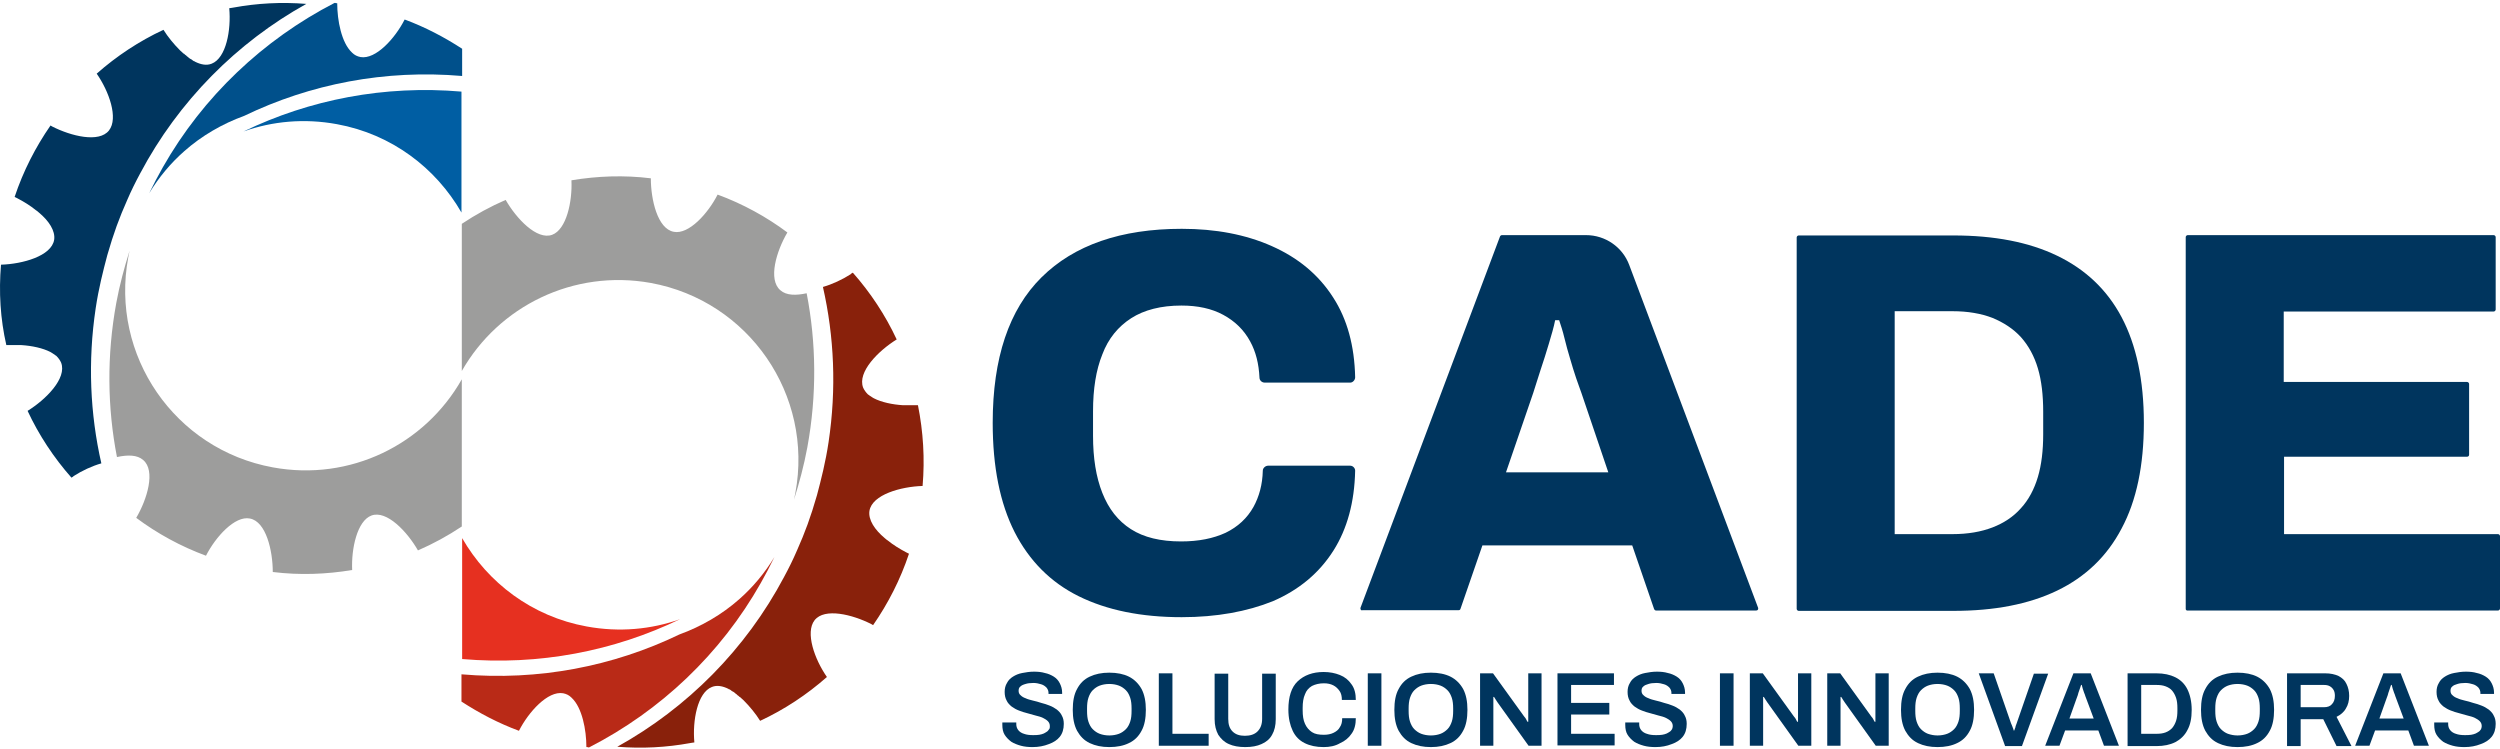 <svg class="normal-logo" width="257" height="77" viewBox="0 0 257 77" fill="none" xmlns="http://www.w3.org/2000/svg"><path d="M106.148 76.8C105.738 76.8 105.328 76.766 104.952 76.663C104.577 76.561 104.235 76.424 103.962 76.253C103.689 76.049 103.45 75.809 103.279 75.536C103.108 75.263 103.04 74.921 103.04 74.512C103.04 74.478 103.04 74.409 103.04 74.375C103.04 74.341 103.04 74.307 103.04 74.272H104.474C104.474 74.272 104.474 74.307 104.474 74.341C104.474 74.375 104.474 74.409 104.474 74.443C104.474 74.682 104.543 74.887 104.679 75.058C104.816 75.229 105.021 75.365 105.26 75.434C105.533 75.536 105.84 75.57 106.182 75.57C106.421 75.57 106.626 75.57 106.831 75.536C107.001 75.502 107.172 75.468 107.309 75.4C107.445 75.331 107.548 75.263 107.65 75.195C107.753 75.126 107.787 75.024 107.855 74.956C107.924 74.887 107.924 74.751 107.924 74.648C107.924 74.443 107.855 74.272 107.719 74.136C107.582 73.999 107.411 73.897 107.206 73.794C107.001 73.692 106.728 73.624 106.455 73.555C106.182 73.487 105.874 73.385 105.601 73.316C105.294 73.248 105.021 73.145 104.747 73.043C104.474 72.941 104.235 72.804 103.996 72.633C103.791 72.462 103.586 72.257 103.484 72.019C103.347 71.779 103.279 71.472 103.279 71.13C103.279 70.789 103.347 70.482 103.518 70.208C103.655 69.935 103.859 69.73 104.133 69.559C104.406 69.389 104.713 69.252 105.089 69.184C105.465 69.115 105.84 69.047 106.284 69.047C106.694 69.047 107.07 69.081 107.411 69.184C107.753 69.252 108.06 69.389 108.333 69.559C108.607 69.73 108.812 69.969 108.948 70.243C109.085 70.516 109.187 70.823 109.187 71.199V71.335H107.787V71.233C107.787 71.028 107.719 70.857 107.582 70.686C107.445 70.55 107.275 70.413 107.036 70.345C106.797 70.277 106.558 70.208 106.25 70.208C105.909 70.208 105.635 70.243 105.43 70.311C105.191 70.379 105.021 70.447 104.884 70.584C104.747 70.686 104.713 70.857 104.713 71.028C104.713 71.199 104.782 71.37 104.918 71.472C105.055 71.609 105.226 71.711 105.43 71.779C105.635 71.882 105.909 71.95 106.182 72.019C106.455 72.087 106.762 72.155 107.036 72.257C107.343 72.326 107.616 72.428 107.889 72.531C108.163 72.633 108.402 72.77 108.641 72.941C108.846 73.111 109.051 73.316 109.153 73.555C109.29 73.794 109.358 74.068 109.358 74.409C109.358 74.956 109.221 75.4 108.948 75.741C108.675 76.083 108.299 76.322 107.821 76.493C107.309 76.697 106.762 76.8 106.148 76.8Z" fill="#00355E"></path><path d="M114.037 76.8C113.252 76.8 112.603 76.663 112.022 76.39C111.441 76.117 111.032 75.673 110.724 75.126C110.417 74.546 110.28 73.829 110.28 72.975C110.28 72.087 110.417 71.37 110.724 70.823C111.032 70.243 111.441 69.833 112.022 69.559C112.603 69.286 113.252 69.15 114.037 69.15C114.823 69.15 115.506 69.286 116.052 69.559C116.599 69.833 117.043 70.277 117.35 70.823C117.657 71.404 117.794 72.121 117.794 72.975C117.794 73.829 117.657 74.58 117.35 75.126C117.043 75.707 116.633 76.117 116.052 76.39C115.506 76.663 114.823 76.8 114.037 76.8ZM114.037 75.605C114.413 75.605 114.754 75.536 115.027 75.434C115.301 75.331 115.54 75.16 115.745 74.956C115.95 74.751 116.086 74.478 116.189 74.17C116.291 73.863 116.325 73.487 116.325 73.077V72.838C116.325 72.428 116.291 72.053 116.189 71.745C116.086 71.438 115.95 71.165 115.745 70.96C115.54 70.755 115.301 70.584 115.027 70.482C114.754 70.379 114.413 70.311 114.037 70.311C113.661 70.311 113.32 70.379 113.047 70.482C112.773 70.584 112.534 70.755 112.329 70.96C112.125 71.165 111.988 71.438 111.885 71.745C111.783 72.053 111.749 72.428 111.749 72.838V73.077C111.749 73.487 111.783 73.863 111.885 74.17C111.988 74.478 112.125 74.751 112.329 74.956C112.534 75.16 112.773 75.331 113.047 75.434C113.32 75.536 113.661 75.605 114.037 75.605Z" fill="#00355E"></path><path d="M119.126 76.663V69.218H120.526V75.434H124.249V76.663H119.126Z" fill="#00355E"></path><path d="M128.005 76.8C127.356 76.8 126.776 76.697 126.332 76.492C125.853 76.287 125.512 75.946 125.239 75.536C125 75.092 124.863 74.58 124.863 73.931V69.252H126.263V73.897C126.263 74.477 126.4 74.887 126.707 75.195C127.015 75.502 127.424 75.639 127.971 75.639C128.517 75.639 128.961 75.502 129.269 75.195C129.576 74.887 129.747 74.477 129.747 73.897V69.252H131.147V73.931C131.147 74.58 131.011 75.126 130.771 75.536C130.532 75.98 130.157 76.287 129.679 76.492C129.235 76.697 128.688 76.8 128.005 76.8Z" fill="#00355E"></path><path d="M136.065 76.8C135.314 76.8 134.665 76.663 134.119 76.39C133.572 76.117 133.163 75.707 132.889 75.126C132.616 74.546 132.445 73.829 132.445 72.941C132.445 71.643 132.753 70.652 133.402 70.038C134.05 69.423 134.938 69.081 136.065 69.081C136.68 69.081 137.227 69.184 137.739 69.389C138.251 69.594 138.627 69.901 138.934 70.345C139.242 70.755 139.378 71.301 139.378 71.95H137.944C137.944 71.575 137.876 71.267 137.705 71.028C137.534 70.789 137.329 70.584 137.056 70.448C136.783 70.311 136.475 70.243 136.1 70.243C135.622 70.243 135.212 70.345 134.87 70.516C134.529 70.721 134.29 70.994 134.153 71.37C133.982 71.745 133.914 72.223 133.914 72.77V73.009C133.914 73.59 133.982 74.034 134.153 74.409C134.324 74.785 134.563 75.058 134.87 75.263C135.178 75.468 135.587 75.536 136.1 75.536C136.475 75.536 136.817 75.468 137.09 75.331C137.363 75.195 137.602 75.024 137.739 74.751C137.91 74.512 137.978 74.204 137.978 73.829H139.378C139.378 74.478 139.242 75.024 138.934 75.434C138.661 75.844 138.251 76.185 137.773 76.39C137.261 76.697 136.68 76.8 136.065 76.8Z" fill="#00355E"></path><path d="M140.608 76.663V69.218H142.008V76.663H140.608Z" fill="#00355E"></path><path d="M147.096 76.8C146.311 76.8 145.662 76.663 145.081 76.39C144.501 76.117 144.091 75.673 143.784 75.126C143.476 74.546 143.34 73.829 143.34 72.975C143.34 72.087 143.476 71.37 143.784 70.823C144.091 70.243 144.501 69.833 145.081 69.56C145.662 69.286 146.311 69.15 147.096 69.15C147.882 69.15 148.565 69.286 149.111 69.56C149.658 69.833 150.102 70.277 150.409 70.823C150.717 71.404 150.853 72.121 150.853 72.975C150.853 73.829 150.717 74.58 150.409 75.126C150.102 75.707 149.692 76.117 149.111 76.39C148.531 76.663 147.882 76.8 147.096 76.8ZM147.096 75.605C147.472 75.605 147.814 75.536 148.087 75.434C148.36 75.331 148.599 75.161 148.804 74.956C149.009 74.751 149.146 74.478 149.248 74.17C149.35 73.863 149.385 73.487 149.385 73.077V72.838C149.385 72.428 149.35 72.053 149.248 71.745C149.146 71.438 149.009 71.165 148.804 70.96C148.599 70.755 148.36 70.584 148.087 70.482C147.814 70.379 147.472 70.311 147.096 70.311C146.721 70.311 146.379 70.379 146.106 70.482C145.833 70.584 145.594 70.755 145.389 70.96C145.184 71.165 145.047 71.438 144.945 71.745C144.842 72.053 144.808 72.428 144.808 72.838V73.077C144.808 73.487 144.842 73.863 144.945 74.17C145.047 74.478 145.184 74.751 145.389 74.956C145.594 75.161 145.833 75.331 146.106 75.434C146.379 75.536 146.721 75.605 147.096 75.605Z" fill="#00355E"></path><path d="M152.151 76.663V69.218H153.483L156.66 73.624C156.694 73.658 156.728 73.726 156.796 73.794C156.83 73.863 156.899 73.931 156.933 74.034C156.967 74.102 157.001 74.17 157.035 74.204H157.104C157.104 74.102 157.104 73.999 157.104 73.897C157.104 73.794 157.104 73.692 157.104 73.624V69.218H158.47V76.663H157.138L153.961 72.224C153.893 72.121 153.825 72.019 153.757 71.916C153.688 71.779 153.62 71.711 153.586 71.643H153.517C153.517 71.745 153.517 71.848 153.517 71.916C153.517 71.984 153.517 72.121 153.517 72.224V76.663H152.151Z" fill="#00355E"></path><path d="M160.109 76.663V69.218H165.915V70.413H161.509V72.258H165.437V73.453H161.509V75.434H165.983V76.629H160.109V76.663Z" fill="#00355E"></path><path d="M170.184 76.8C169.774 76.8 169.364 76.766 168.988 76.663C168.613 76.561 168.271 76.424 167.998 76.253C167.725 76.048 167.486 75.809 167.315 75.536C167.144 75.263 167.076 74.921 167.076 74.511C167.076 74.477 167.076 74.409 167.076 74.375C167.076 74.341 167.076 74.307 167.076 74.272H168.51C168.51 74.272 168.51 74.307 168.51 74.341C168.51 74.375 168.51 74.409 168.51 74.443C168.51 74.682 168.579 74.887 168.715 75.058C168.852 75.229 169.057 75.365 169.296 75.434C169.569 75.536 169.876 75.57 170.218 75.57C170.457 75.57 170.662 75.57 170.867 75.536C171.038 75.502 171.208 75.468 171.345 75.4C171.482 75.331 171.584 75.263 171.687 75.195C171.789 75.126 171.823 75.024 171.891 74.956C171.926 74.853 171.96 74.751 171.96 74.648C171.96 74.443 171.891 74.272 171.755 74.136C171.618 73.999 171.447 73.897 171.243 73.794C171.038 73.692 170.764 73.624 170.491 73.555C170.218 73.487 169.911 73.384 169.637 73.316C169.33 73.248 169.057 73.145 168.784 73.043C168.51 72.941 168.271 72.804 168.032 72.633C167.827 72.462 167.622 72.257 167.52 72.018C167.383 71.779 167.315 71.472 167.315 71.13C167.315 70.789 167.383 70.481 167.554 70.208C167.691 69.935 167.896 69.73 168.169 69.559C168.442 69.389 168.749 69.252 169.125 69.184C169.501 69.115 169.876 69.047 170.32 69.047C170.73 69.047 171.106 69.081 171.447 69.184C171.789 69.252 172.096 69.389 172.37 69.559C172.643 69.73 172.848 69.969 172.984 70.242C173.121 70.516 173.223 70.823 173.223 71.199V71.335H171.823V71.233C171.823 71.028 171.755 70.857 171.618 70.686C171.482 70.55 171.311 70.413 171.072 70.345C170.833 70.277 170.594 70.208 170.286 70.208C169.945 70.208 169.672 70.242 169.467 70.311C169.228 70.379 169.057 70.447 168.92 70.584C168.784 70.686 168.749 70.857 168.749 71.028C168.749 71.199 168.818 71.369 168.954 71.472C169.091 71.609 169.262 71.711 169.467 71.779C169.672 71.882 169.945 71.95 170.218 72.018C170.491 72.087 170.799 72.155 171.072 72.257C171.379 72.326 171.652 72.428 171.926 72.531C172.199 72.633 172.438 72.77 172.677 72.941C172.882 73.111 173.087 73.316 173.189 73.555C173.326 73.794 173.394 74.067 173.394 74.409C173.394 74.956 173.258 75.4 172.984 75.741C172.711 76.082 172.335 76.322 171.857 76.492C171.345 76.697 170.799 76.8 170.184 76.8Z" fill="#00355E"></path><path d="M176.81 76.663V69.218H178.21V76.663H176.81Z" fill="#00355E"></path><path d="M179.884 76.663V69.218H181.215L184.392 73.624C184.426 73.658 184.46 73.726 184.528 73.794C184.562 73.863 184.631 73.931 184.665 74.034C184.699 74.102 184.733 74.17 184.767 74.204H184.836C184.836 74.102 184.836 73.999 184.836 73.897C184.836 73.794 184.836 73.692 184.836 73.624V69.218H186.202V76.663H184.87L181.694 72.224C181.625 72.121 181.557 72.019 181.489 71.916C181.42 71.779 181.352 71.711 181.318 71.643H181.25C181.25 71.745 181.25 71.848 181.25 71.916C181.25 71.984 181.25 72.121 181.25 72.224V76.663H179.884Z" fill="#00355E"></path><path d="M187.841 76.663V69.218H189.173L192.349 73.624C192.383 73.658 192.417 73.726 192.485 73.794C192.519 73.863 192.588 73.931 192.622 74.034C192.656 74.102 192.69 74.17 192.724 74.204H192.793C192.793 74.102 192.793 73.999 192.793 73.897C192.793 73.794 192.793 73.692 192.793 73.624V69.218H194.159V76.663H192.827L189.651 72.224C189.582 72.121 189.514 72.019 189.446 71.916C189.377 71.779 189.309 71.711 189.275 71.643H189.207C189.207 71.745 189.207 71.848 189.207 71.916C189.207 71.984 189.207 72.121 189.207 72.224V76.663H187.841Z" fill="#00355E"></path><path d="M199.18 76.8C198.394 76.8 197.745 76.663 197.165 76.39C196.584 76.117 196.174 75.673 195.867 75.126C195.559 74.546 195.423 73.829 195.423 72.975C195.423 72.087 195.559 71.37 195.867 70.823C196.174 70.243 196.584 69.833 197.165 69.559C197.745 69.286 198.394 69.15 199.18 69.15C199.965 69.15 200.648 69.286 201.195 69.559C201.741 69.833 202.185 70.277 202.492 70.823C202.8 71.404 202.936 72.121 202.936 72.975C202.936 73.829 202.8 74.58 202.492 75.126C202.185 75.707 201.775 76.117 201.195 76.39C200.648 76.663 199.965 76.8 199.18 76.8ZM199.18 75.605C199.555 75.605 199.897 75.536 200.17 75.434C200.443 75.331 200.682 75.16 200.887 74.956C201.092 74.751 201.229 74.478 201.331 74.17C201.434 73.863 201.468 73.487 201.468 73.077V72.838C201.468 72.428 201.434 72.053 201.331 71.745C201.229 71.438 201.092 71.165 200.887 70.96C200.682 70.755 200.443 70.584 200.17 70.482C199.897 70.379 199.555 70.311 199.18 70.311C198.804 70.311 198.462 70.379 198.189 70.482C197.916 70.584 197.677 70.755 197.472 70.96C197.267 71.165 197.13 71.438 197.028 71.745C196.926 72.053 196.891 72.428 196.891 72.838V73.077C196.891 73.487 196.926 73.863 197.028 74.17C197.13 74.478 197.267 74.751 197.472 74.956C197.677 75.16 197.916 75.331 198.189 75.434C198.497 75.536 198.804 75.605 199.18 75.605Z" fill="#00355E"></path><path d="M206.113 76.663L203.415 69.218H204.952L206.728 74.341C206.762 74.409 206.796 74.512 206.83 74.58C206.864 74.648 206.898 74.751 206.933 74.853C206.967 74.922 207.001 75.024 207.001 75.092H207.069C207.103 75.024 207.103 74.956 207.137 74.887C207.172 74.819 207.206 74.717 207.206 74.648C207.24 74.546 207.274 74.478 207.308 74.375L209.084 69.252H210.553L207.855 76.698H206.113V76.663Z" fill="#00355E"></path><path d="M210.245 76.663L213.148 69.218H214.924L217.827 76.663H216.29L215.709 75.092H212.294L211.713 76.663H210.245ZM212.738 73.863H215.231L214.48 71.848C214.446 71.779 214.412 71.677 214.377 71.575C214.343 71.472 214.309 71.335 214.241 71.199C214.207 71.062 214.138 70.926 214.104 70.789C214.07 70.652 214.036 70.516 214.002 70.413H213.933C213.899 70.55 213.831 70.721 213.763 70.926C213.694 71.131 213.626 71.301 213.592 71.472C213.524 71.643 213.489 71.779 213.455 71.848L212.738 73.863Z" fill="#00355E"></path><path d="M218.715 76.663V69.218H221.686C222.437 69.218 223.086 69.355 223.633 69.628C224.179 69.901 224.589 70.311 224.862 70.857C225.135 71.404 225.306 72.121 225.306 72.975C225.306 73.829 225.169 74.512 224.862 75.058C224.589 75.605 224.145 76.014 223.633 76.288C223.086 76.561 222.437 76.698 221.686 76.698H218.715V76.663ZM220.115 75.434H221.686C222.027 75.434 222.335 75.4 222.608 75.297C222.881 75.195 223.086 75.058 223.291 74.853C223.462 74.648 223.598 74.409 223.701 74.102C223.803 73.794 223.837 73.453 223.837 73.043V72.804C223.837 72.394 223.803 72.053 223.701 71.745C223.598 71.438 223.462 71.199 223.291 70.994C223.12 70.789 222.881 70.653 222.608 70.55C222.335 70.448 222.027 70.413 221.686 70.413H220.115V75.434Z" fill="#00355E"></path><path d="M230.019 76.8C229.234 76.8 228.585 76.663 228.004 76.39C227.424 76.117 227.014 75.673 226.707 75.126C226.399 74.546 226.263 73.829 226.263 72.975C226.263 72.087 226.399 71.37 226.707 70.823C227.014 70.243 227.424 69.833 228.004 69.559C228.585 69.286 229.234 69.15 230.019 69.15C230.805 69.15 231.488 69.286 232.035 69.559C232.581 69.833 233.025 70.277 233.332 70.823C233.64 71.404 233.776 72.121 233.776 72.975C233.776 73.829 233.64 74.58 233.332 75.126C233.025 75.707 232.615 76.117 232.035 76.39C231.488 76.663 230.805 76.8 230.019 76.8ZM230.019 75.605C230.395 75.605 230.737 75.536 231.01 75.434C231.283 75.331 231.522 75.16 231.727 74.956C231.932 74.751 232.069 74.478 232.171 74.17C232.274 73.863 232.308 73.487 232.308 73.077V72.838C232.308 72.428 232.274 72.053 232.171 71.745C232.069 71.438 231.932 71.165 231.727 70.96C231.522 70.755 231.283 70.584 231.01 70.482C230.737 70.379 230.395 70.311 230.019 70.311C229.644 70.311 229.302 70.379 229.029 70.482C228.756 70.584 228.517 70.755 228.312 70.96C228.107 71.165 227.97 71.438 227.868 71.745C227.765 72.053 227.731 72.428 227.731 72.838V73.077C227.731 73.487 227.765 73.863 227.868 74.17C227.97 74.478 228.107 74.751 228.312 74.956C228.517 75.16 228.756 75.331 229.029 75.434C229.336 75.536 229.644 75.605 230.019 75.605Z" fill="#00355E"></path><path d="M235.108 76.663V69.218H239.036C239.582 69.218 240.026 69.32 240.402 69.491C240.777 69.696 241.051 69.935 241.221 70.311C241.392 70.652 241.495 71.062 241.495 71.54C241.495 72.019 241.392 72.463 241.153 72.838C240.948 73.214 240.607 73.487 240.197 73.692L241.734 76.698H240.197L238.831 73.931H236.508V76.698H235.108V76.663ZM236.508 72.702H238.899C239.275 72.702 239.548 72.599 239.719 72.394C239.924 72.189 240.026 71.882 240.026 71.54C240.026 71.301 239.992 71.096 239.89 70.926C239.787 70.755 239.685 70.652 239.514 70.55C239.343 70.448 239.138 70.413 238.899 70.413H236.508V72.702Z" fill="#00355E"></path><path d="M242.109 76.663L245.012 69.218H246.788L249.691 76.663H248.154L247.574 75.092H244.158L243.578 76.663H242.109ZM244.602 73.863H247.095L246.344 71.848C246.31 71.779 246.276 71.677 246.242 71.575C246.207 71.472 246.173 71.335 246.105 71.199C246.071 71.062 246.003 70.926 245.968 70.789C245.934 70.653 245.9 70.516 245.866 70.413H245.798C245.763 70.55 245.695 70.721 245.627 70.926C245.559 71.131 245.49 71.301 245.456 71.472C245.388 71.643 245.354 71.779 245.319 71.848L244.602 73.863Z" fill="#00355E"></path><path d="M253.346 76.8C252.936 76.8 252.526 76.766 252.151 76.663C251.775 76.561 251.433 76.424 251.16 76.253C250.887 76.049 250.648 75.809 250.477 75.536C250.306 75.263 250.238 74.921 250.238 74.512C250.238 74.478 250.238 74.409 250.238 74.375C250.238 74.341 250.238 74.307 250.238 74.272H251.672C251.672 74.272 251.672 74.307 251.672 74.341C251.672 74.375 251.672 74.409 251.672 74.443C251.672 74.682 251.741 74.887 251.877 75.058C252.014 75.229 252.219 75.365 252.458 75.434C252.731 75.536 253.039 75.57 253.38 75.57C253.619 75.57 253.824 75.57 254.029 75.536C254.2 75.502 254.371 75.468 254.507 75.4C254.644 75.331 254.746 75.263 254.849 75.195C254.951 75.126 254.985 75.024 255.054 74.956C255.088 74.853 255.122 74.751 255.122 74.648C255.122 74.443 255.054 74.272 254.917 74.136C254.78 73.999 254.61 73.897 254.405 73.794C254.2 73.692 253.927 73.624 253.653 73.555C253.38 73.487 253.073 73.385 252.799 73.316C252.492 73.248 252.219 73.145 251.946 73.043C251.672 72.941 251.433 72.804 251.194 72.633C250.989 72.462 250.784 72.257 250.682 72.019C250.545 71.779 250.477 71.472 250.477 71.13C250.477 70.789 250.545 70.482 250.716 70.208C250.853 69.935 251.058 69.73 251.331 69.559C251.604 69.389 251.912 69.252 252.287 69.184C252.663 69.115 253.039 69.047 253.483 69.047C253.892 69.047 254.268 69.081 254.61 69.184C254.951 69.252 255.258 69.389 255.532 69.559C255.805 69.73 256.01 69.969 256.146 70.243C256.283 70.516 256.386 70.823 256.386 71.199V71.335H254.985V71.233C254.985 71.028 254.917 70.857 254.78 70.686C254.644 70.55 254.473 70.413 254.234 70.345C253.995 70.277 253.756 70.208 253.448 70.208C253.107 70.208 252.834 70.243 252.629 70.311C252.39 70.379 252.219 70.447 252.082 70.584C251.946 70.686 251.912 70.857 251.912 71.028C251.912 71.199 251.98 71.37 252.116 71.472C252.253 71.609 252.424 71.711 252.629 71.779C252.834 71.882 253.107 71.95 253.38 72.019C253.653 72.087 253.961 72.155 254.234 72.257C254.541 72.326 254.814 72.428 255.088 72.531C255.361 72.633 255.6 72.77 255.839 72.941C256.044 73.111 256.249 73.316 256.351 73.555C256.488 73.794 256.556 74.068 256.556 74.409C256.556 74.956 256.42 75.4 256.146 75.741C255.873 76.083 255.498 76.322 255.019 76.493C254.507 76.697 253.961 76.8 253.346 76.8Z" fill="#00355E"></path><path d="M69.912 63.651C66.94 64.71 63.662 65.017 60.315 64.402C54.68 63.378 50.137 59.894 47.508 55.318V64.88C47.508 65.222 47.508 65.563 47.508 65.939V67.749C55.431 68.432 63.115 66.93 69.912 63.651Z" fill="#E63020"></path><path d="M66.906 29.088C76.981 30.933 83.641 40.598 81.763 50.673C81.729 50.912 81.66 51.117 81.626 51.356C82.173 49.614 82.651 47.838 82.992 45.994C83.983 40.598 83.915 35.236 82.924 30.147C81.831 30.386 80.841 30.386 80.226 29.84C78.928 28.747 79.816 25.81 80.943 23.897C78.792 22.292 76.367 20.96 73.771 20.004C72.781 21.951 70.8 24.136 69.263 23.829C67.59 23.522 66.906 20.516 66.906 18.33C64.14 17.989 61.408 18.091 58.744 18.535C58.846 20.721 58.232 23.59 56.763 24.136C55.192 24.717 53.075 22.463 51.982 20.55C50.411 21.233 48.908 22.053 47.474 23.009V38.139C51.265 31.479 58.949 27.654 66.906 29.088Z" fill="#9D9D9C"></path><path d="M60.554 76.834C60.486 76.834 60.451 76.834 60.383 76.8C60.349 76.8 60.315 76.8 60.281 76.8C60.281 75.024 59.837 72.736 58.778 71.745L58.744 71.711C58.505 71.472 58.231 71.335 57.89 71.267C56.319 70.994 54.338 73.18 53.348 75.126C51.23 74.341 49.283 73.316 47.439 72.121V69.32C55.363 70.003 63.047 68.501 69.843 65.222C72.097 64.402 74.215 63.173 75.991 61.602C77.391 60.372 78.621 58.904 79.611 57.264C79.167 58.187 78.689 59.075 78.211 59.928C74.078 67.237 67.897 73.077 60.554 76.834Z" fill="#B92A17"></path><path d="M94.843 49.956C92.623 50.024 89.652 50.844 89.379 52.517C89.242 53.439 89.925 54.464 90.95 55.318C91.018 55.386 91.086 55.42 91.155 55.489C91.189 55.523 91.223 55.523 91.257 55.557C91.838 56.035 92.521 56.445 93.17 56.786C93.272 56.821 93.34 56.889 93.443 56.923C92.555 59.587 91.291 62.046 89.754 64.266C89.686 64.232 89.652 64.197 89.584 64.163C87.637 63.173 84.768 62.456 83.743 63.754C82.753 65.017 83.743 67.784 85.007 69.594C82.958 71.404 80.636 72.941 78.142 74.102C77.698 73.385 77.084 72.633 76.435 71.984C76.298 71.882 76.196 71.745 76.059 71.643C76.059 71.643 76.059 71.643 76.025 71.643C75.991 71.609 75.957 71.574 75.922 71.54C75.888 71.506 75.854 71.506 75.82 71.472C75.786 71.438 75.752 71.404 75.718 71.37C75.649 71.335 75.615 71.301 75.547 71.233C75.513 71.199 75.444 71.165 75.41 71.13C75.376 71.13 75.376 71.096 75.342 71.096C75.274 71.062 75.205 71.028 75.137 70.96L75.103 70.925C75.069 70.925 75.034 70.891 75.034 70.891C75 70.857 74.966 70.857 74.932 70.857C74.932 70.857 74.898 70.857 74.898 70.823C74.283 70.516 73.703 70.413 73.19 70.618C71.688 71.199 71.175 74.102 71.38 76.322C71.312 76.322 71.209 76.356 71.141 76.356C71.073 76.356 71.004 76.39 70.936 76.39C68.511 76.834 66.018 76.971 63.457 76.766C70.663 72.77 76.674 66.725 80.601 59.314C81.08 58.426 81.523 57.538 81.933 56.581C82.753 54.737 83.334 53.166 83.983 50.912C84.427 49.239 84.871 47.497 85.178 45.448C85.998 39.983 85.758 34.587 84.597 29.498C85.554 29.225 86.578 28.747 87.432 28.201C87.432 28.201 87.466 28.201 87.466 28.166L87.5 28.132C87.569 28.098 87.603 28.064 87.671 28.03C89.481 30.079 91.018 32.401 92.179 34.895C90.301 36.056 88.115 38.241 88.73 39.847C88.832 40.086 89.003 40.325 89.208 40.53C89.242 40.564 89.276 40.598 89.31 40.598C89.31 40.598 89.344 40.598 89.344 40.632C89.447 40.7 89.549 40.769 89.652 40.837C89.72 40.871 89.754 40.905 89.823 40.94C90.608 41.349 91.735 41.588 92.828 41.657C92.828 41.657 92.828 41.657 92.862 41.657C92.93 41.657 92.965 41.657 93.033 41.657C93.067 41.657 93.067 41.657 93.101 41.657C93.135 41.657 93.17 41.657 93.204 41.657C93.238 41.657 93.272 41.657 93.272 41.657C93.306 41.657 93.34 41.657 93.374 41.657C93.409 41.657 93.443 41.657 93.443 41.657C93.477 41.657 93.511 41.657 93.545 41.657C93.579 41.657 93.614 41.657 93.648 41.657C93.682 41.657 93.716 41.657 93.75 41.657C93.784 41.657 93.819 41.657 93.853 41.657C93.887 41.657 93.921 41.657 93.955 41.657C93.989 41.657 94.023 41.657 94.023 41.657C94.058 41.657 94.092 41.657 94.126 41.657C94.194 41.657 94.297 41.657 94.365 41.657C94.911 44.389 95.082 47.155 94.843 49.956Z" fill="#89210B"></path><path d="M121.483 63.446C117.316 63.446 113.798 62.729 110.895 61.295C107.992 59.86 105.807 57.64 104.304 54.703C102.801 51.732 102.05 48.009 102.05 43.467C102.05 36.807 103.723 31.821 107.07 28.508C110.417 25.195 115.233 23.522 121.483 23.522C124.966 23.522 128.04 24.102 130.738 25.298C133.436 26.493 135.554 28.235 137.056 30.591C138.491 32.811 139.242 35.544 139.31 38.788C139.31 39.061 139.071 39.334 138.798 39.334H130.021C129.713 39.334 129.474 39.095 129.474 38.822C129.406 37.388 129.099 36.158 128.518 35.099C127.869 33.904 126.947 33.016 125.752 32.367C124.556 31.718 123.122 31.411 121.449 31.411C119.365 31.411 117.623 31.855 116.291 32.709C114.96 33.563 113.935 34.792 113.32 36.431C112.671 38.037 112.364 39.983 112.364 42.272V44.799C112.364 47.087 112.671 49.034 113.32 50.673C113.969 52.312 114.925 53.542 116.257 54.396C117.589 55.249 119.297 55.659 121.414 55.659C123.224 55.659 124.727 55.352 125.991 54.771C127.254 54.157 128.211 53.269 128.86 52.108C129.44 51.049 129.782 49.819 129.816 48.385C129.816 48.112 130.089 47.873 130.362 47.873H138.798C139.071 47.873 139.31 48.112 139.31 48.385C139.242 51.629 138.491 54.362 137.09 56.581C135.622 58.904 133.539 60.646 130.84 61.807C128.211 62.866 125.069 63.446 121.483 63.446Z" fill="#00355E"></path><path d="M139.856 62.49L154.201 24.307C154.235 24.239 154.303 24.171 154.406 24.171H163.046C165.027 24.171 166.803 25.4 167.486 27.244L180.737 62.49C180.771 62.626 180.703 62.763 180.532 62.763H170.252C170.15 62.763 170.082 62.695 170.047 62.626L167.793 56.069H152.391L150.136 62.592C150.102 62.695 150.034 62.729 149.932 62.729H140.061C139.925 62.797 139.822 62.626 139.856 62.49ZM154.815 48.556H165.334L162.568 40.393C162.431 39.983 162.226 39.471 162.022 38.856C161.817 38.241 161.612 37.593 161.407 36.875C161.202 36.192 160.997 35.475 160.826 34.758C160.655 34.041 160.451 33.426 160.28 32.914H159.87C159.733 33.631 159.494 34.416 159.221 35.338C158.948 36.226 158.675 37.148 158.367 38.036C158.094 38.925 157.821 39.71 157.616 40.393L154.815 48.556Z" fill="#00355E"></path><path d="M184.699 62.592V24.41C184.699 24.307 184.802 24.205 184.904 24.205H200.819C205.02 24.205 208.572 24.888 211.475 26.288C214.378 27.688 216.598 29.772 218.101 32.606C219.603 35.441 220.389 39.061 220.389 43.467C220.389 47.839 219.637 51.459 218.101 54.328C216.598 57.196 214.378 59.314 211.475 60.714C208.572 62.114 205.02 62.797 200.819 62.797H184.904C184.802 62.797 184.699 62.695 184.699 62.592ZM194.774 54.908H200.717C202.288 54.908 203.654 54.669 204.815 54.225C205.976 53.781 206.967 53.132 207.752 52.244C208.538 51.39 209.118 50.297 209.494 49.034C209.87 47.77 210.04 46.302 210.04 44.662V42.306C210.04 40.632 209.87 39.13 209.494 37.866C209.118 36.602 208.538 35.544 207.752 34.656C206.967 33.802 205.976 33.153 204.815 32.675C203.654 32.231 202.288 31.992 200.717 31.992H194.774V54.908Z" fill="#00355E"></path><path d="M224.692 62.592V24.375C224.692 24.273 224.794 24.171 224.897 24.171H256.351C256.454 24.171 256.556 24.273 256.556 24.375V31.821C256.556 31.923 256.454 32.026 256.351 32.026H234.767V39.266H253.619C253.721 39.266 253.824 39.368 253.824 39.471V46.745C253.824 46.882 253.721 46.95 253.619 46.95H234.801V54.908H256.795C256.898 54.908 257 55.01 257 55.113V62.558C257 62.661 256.898 62.763 256.795 62.763H224.965C224.76 62.797 224.692 62.695 224.692 62.592Z" fill="#00355E"></path><path d="M25.035 13.515C28.006 12.457 31.285 12.149 34.632 12.764C40.267 13.789 44.809 17.272 47.439 21.849V12.286C47.439 11.944 47.439 11.603 47.439 11.227V9.417C39.516 8.734 31.831 10.237 25.035 13.515Z" fill="#005EA3"></path><path d="M28.041 48.044C17.965 46.199 11.306 36.534 13.184 26.459C13.218 26.22 13.287 26.015 13.321 25.776C12.774 27.518 12.296 29.294 11.955 31.138C10.964 36.534 11.033 41.896 12.023 46.985C13.116 46.746 14.106 46.746 14.721 47.292C16.019 48.385 15.131 51.322 14.004 53.235C16.155 54.84 18.58 56.172 21.176 57.128C22.166 55.181 24.147 52.996 25.684 53.303C27.358 53.61 28.041 56.616 28.041 58.802C30.807 59.143 33.539 59.041 36.203 58.597C36.101 56.411 36.715 53.542 38.184 52.996C39.755 52.415 41.872 54.669 42.965 56.582C44.536 55.899 46.039 55.079 47.473 54.123V38.993C43.682 45.687 35.998 49.512 28.041 48.044Z" fill="#9D9D9C"></path><path d="M34.393 0.298C34.461 0.298 34.496 0.298 34.564 0.332C34.598 0.332 34.632 0.332 34.666 0.332C34.666 2.108 35.11 4.396 36.169 5.387L36.203 5.421C36.442 5.66 36.715 5.796 37.057 5.865C38.628 6.138 40.609 3.952 41.599 2.006C43.717 2.791 45.663 3.816 47.508 5.011V7.811C39.584 7.128 31.9 8.631 25.104 11.91C22.849 12.729 20.732 13.959 18.956 15.53C17.556 16.759 16.326 18.228 15.336 19.867C15.78 18.945 16.258 18.057 16.736 17.203C20.869 9.929 27.05 4.089 34.393 0.298Z" fill="#00508B"></path><path d="M0.104 27.21C2.324 27.142 5.295 26.322 5.568 24.649C5.705 23.727 5.022 22.702 3.997 21.848C3.929 21.78 3.861 21.746 3.792 21.677C3.758 21.643 3.724 21.643 3.69 21.609C3.109 21.131 2.426 20.721 1.777 20.38C1.675 20.345 1.606 20.277 1.504 20.243C2.392 17.579 3.656 15.12 5.193 12.9C5.261 12.934 5.295 12.969 5.363 13.003C7.31 13.993 10.179 14.71 11.203 13.412C12.194 12.149 11.203 9.382 9.94 7.572C11.989 5.762 14.311 4.225 16.804 3.064C17.248 3.781 17.863 4.533 18.512 5.182C18.649 5.284 18.751 5.421 18.888 5.523C18.888 5.523 18.888 5.523 18.922 5.523C18.956 5.557 18.99 5.591 19.024 5.626C19.058 5.66 19.093 5.66 19.127 5.694C19.161 5.728 19.195 5.762 19.229 5.796C19.298 5.831 19.332 5.865 19.4 5.933C19.434 5.967 19.503 6.001 19.537 6.035C19.571 6.035 19.571 6.07 19.605 6.07C19.673 6.104 19.741 6.138 19.81 6.206L19.844 6.24C19.878 6.24 19.912 6.275 19.912 6.275C19.947 6.309 19.981 6.309 20.015 6.309C20.015 6.309 20.049 6.309 20.049 6.343C20.664 6.65 21.244 6.753 21.756 6.548C23.259 5.967 23.771 3.064 23.567 0.844C23.635 0.844 23.737 0.81 23.806 0.81C23.874 0.81 23.942 0.776 24.011 0.776C26.436 0.332 28.929 0.195 31.49 0.4C24.352 4.362 18.341 10.407 14.414 17.818C13.936 18.706 13.492 19.594 13.082 20.55C12.262 22.395 11.681 23.966 11.033 26.22C10.589 27.893 10.145 29.635 9.837 31.684C9.018 37.148 9.257 42.545 10.418 47.633C9.462 47.907 8.437 48.385 7.583 48.931C7.583 48.931 7.549 48.931 7.549 48.965L7.515 48.999C7.447 49.034 7.412 49.068 7.344 49.102C5.534 47.053 3.997 44.73 2.836 42.237C4.714 41.076 6.9 38.89 6.285 37.285C6.183 37.046 6.012 36.807 5.807 36.602C5.773 36.568 5.739 36.534 5.705 36.534C5.705 36.534 5.671 36.534 5.671 36.5C5.568 36.431 5.466 36.363 5.363 36.295C5.295 36.261 5.261 36.226 5.193 36.192C4.407 35.782 3.28 35.543 2.187 35.475C2.187 35.475 2.187 35.475 2.153 35.475C2.085 35.475 2.05 35.475 1.982 35.475C1.948 35.475 1.948 35.475 1.914 35.475C1.88 35.475 1.846 35.475 1.811 35.475C1.777 35.475 1.743 35.475 1.743 35.475C1.709 35.475 1.675 35.475 1.641 35.475C1.606 35.475 1.572 35.475 1.572 35.475C1.538 35.475 1.504 35.475 1.47 35.475C1.436 35.475 1.402 35.475 1.367 35.475C1.333 35.475 1.299 35.475 1.265 35.475C1.231 35.475 1.197 35.475 1.162 35.475C1.128 35.475 1.094 35.475 1.06 35.475C1.026 35.475 0.992 35.475 0.992 35.475C0.958 35.475 0.923 35.475 0.889 35.475C0.821 35.475 0.719 35.475 0.65 35.475C0.035 32.777 -0.135 30.011 0.104 27.21Z" fill="#00355E"></path></svg>